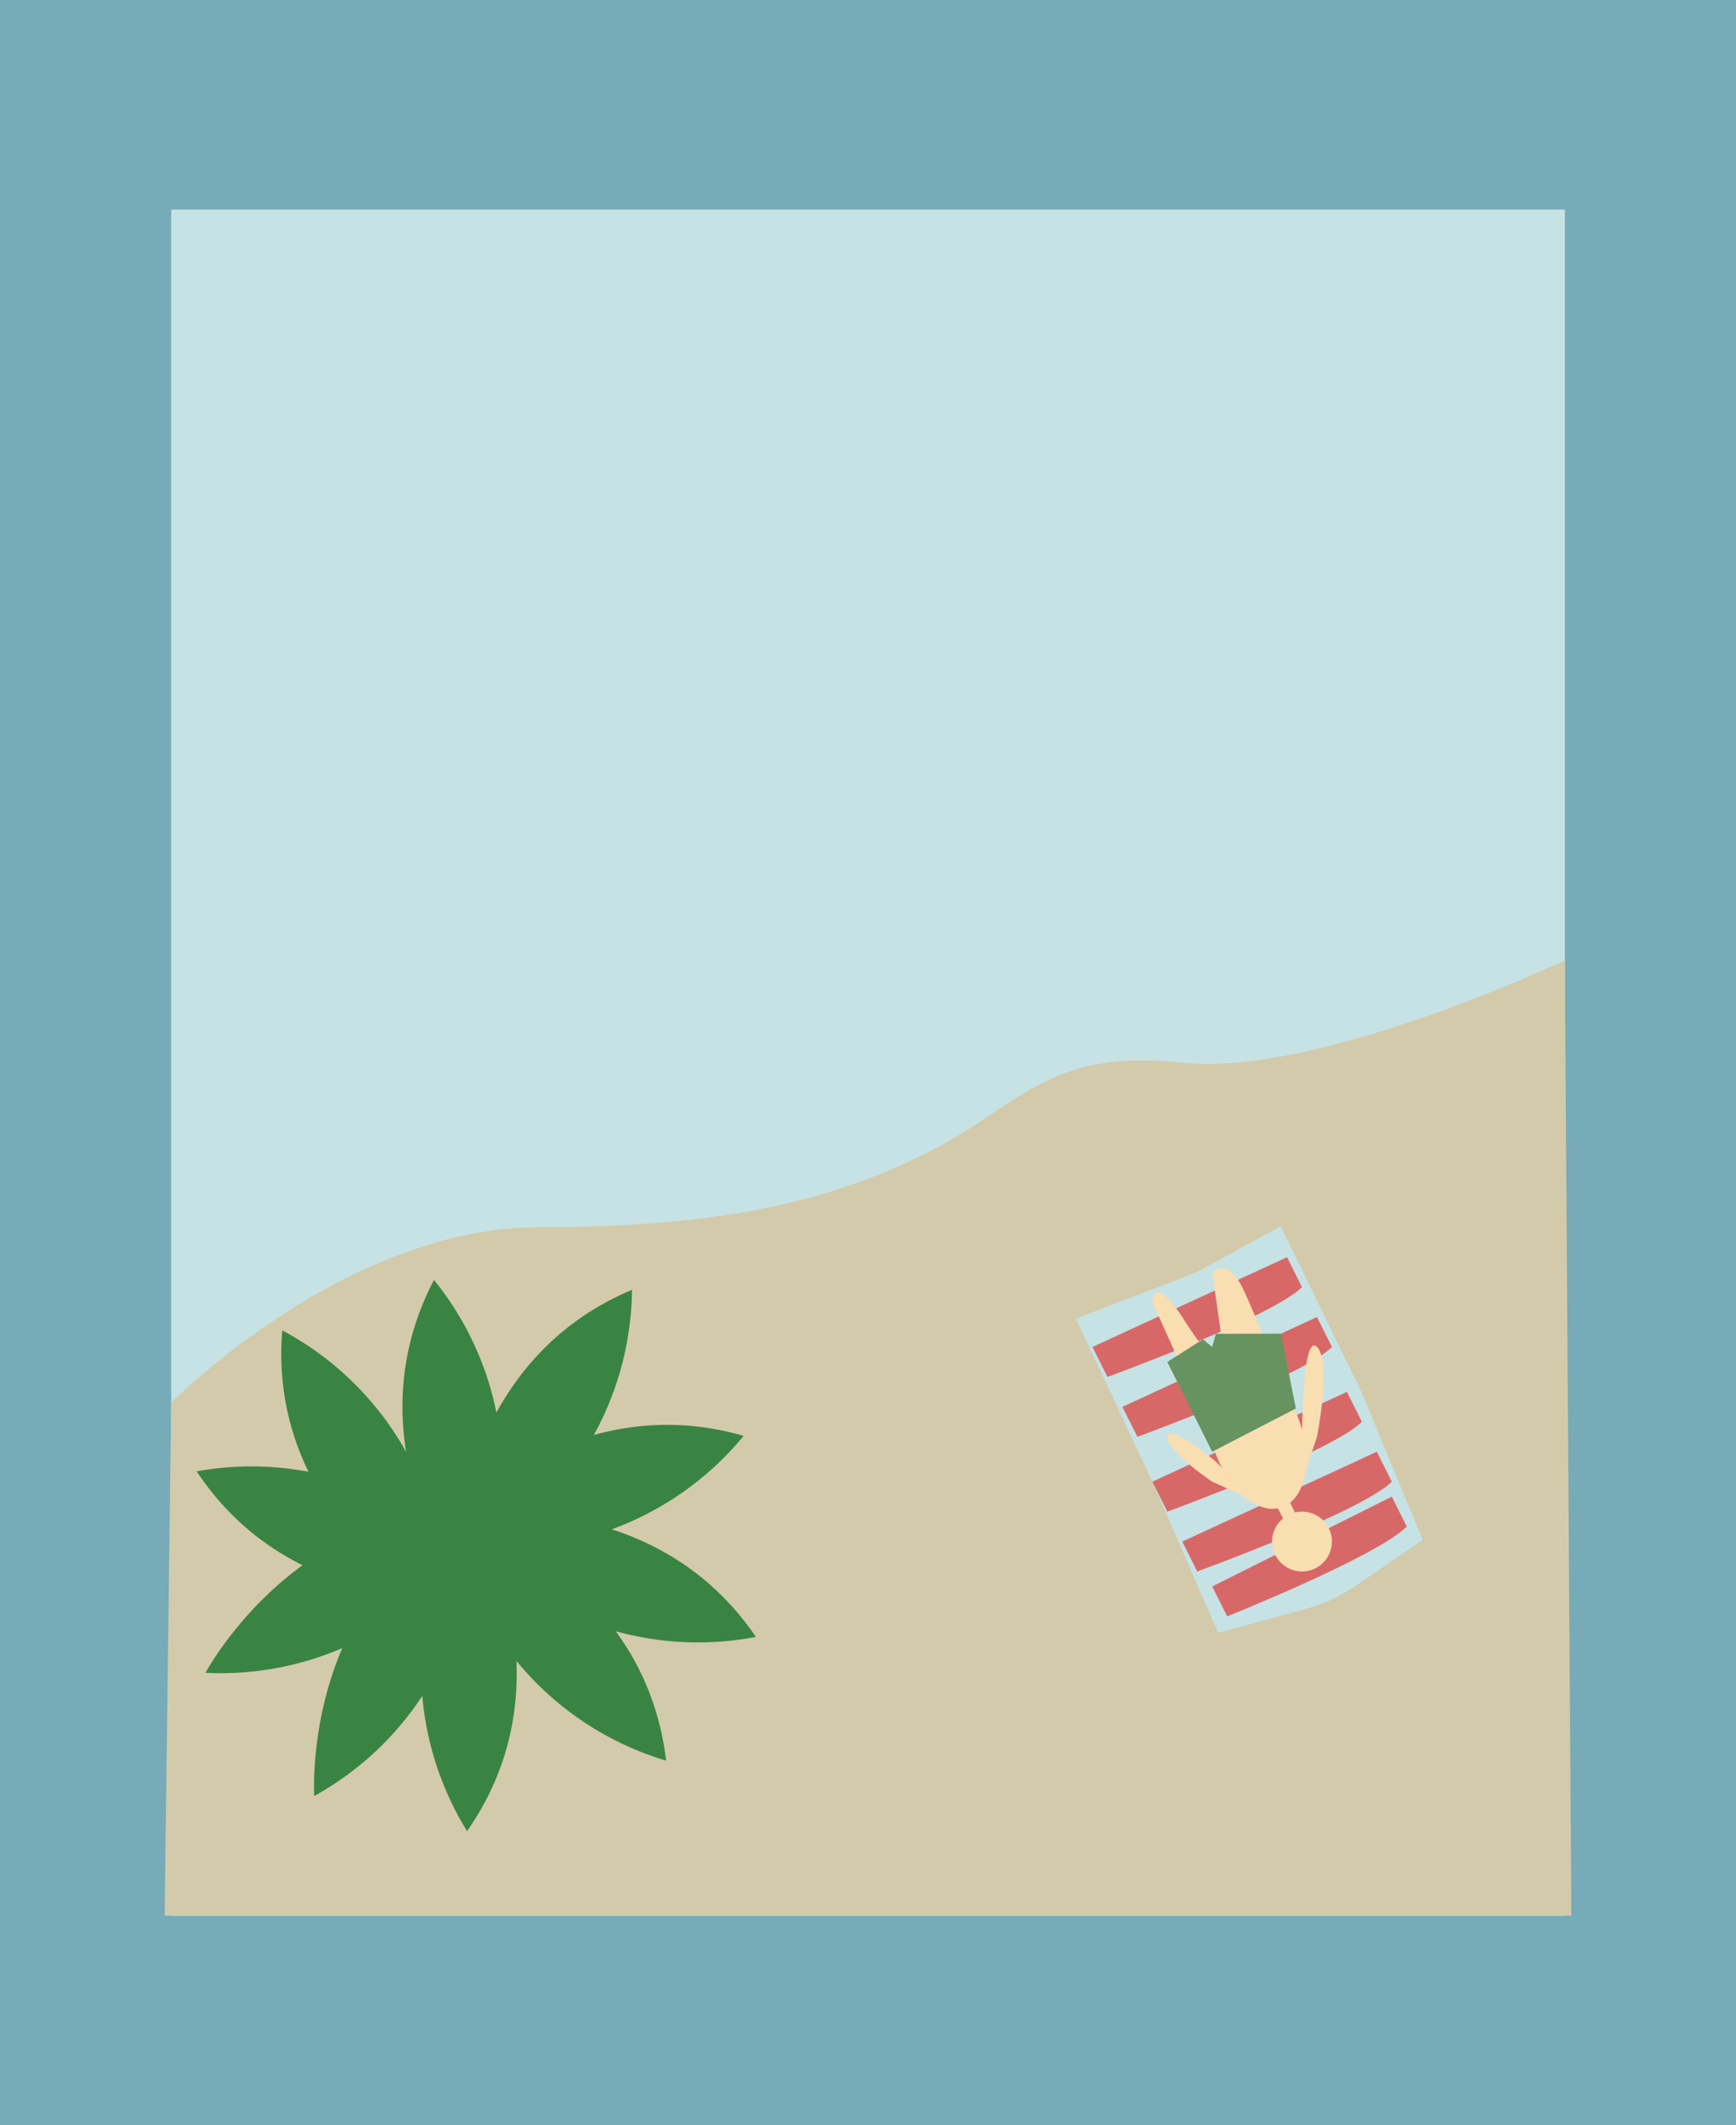<svg xmlns="http://www.w3.org/2000/svg" viewBox="0 0 116 142"><defs><style>.cls-1{fill:#77abb7;}.cls-2{fill:#c6e2e5;}.cls-3{fill:#d3caab;}.cls-4{fill:#3a8443;}.cls-5{fill:#d86868;}.cls-6{fill:#f9deb2;}.cls-7{fill:#669360;}</style></defs><title>schilderij</title><g id="Layer_2" data-name="Layer 2"><g id="Laag_1" data-name="Laag 1"><rect class="cls-1" width="116" height="142"/><rect class="cls-2" x="11.44" y="14" width="93.13" height="114"/><path class="cls-3" d="M11.44,93.72S23,82,36,82s20-2,26-5,8-7,17-6,25.56-6.83,25.56-6.83L105,128H11Z"/><path class="cls-4" d="M30.34,104.6s.07-13.45,11.89-18.42A20.54,20.54,0,0,1,30.34,104.6Z"/><path class="cls-4" d="M49.69,95.94a20.52,20.52,0,0,1-20.81,6.88s8.49-10.43,20.81-6.88"/><path class="cls-4" d="M50.51,109.37a20.53,20.53,0,0,1-20.42-8s13.2-2.6,20.42,8"/><path class="cls-4" d="M44.51,117.64a20.52,20.52,0,0,1-14.4-16.53s12.9,3.8,14.4,16.53"/><path class="cls-4" d="M31.21,122.35a20.54,20.54,0,0,1,.21-21.93s7.13,11.41-.21,21.93"/><path class="cls-4" d="M31.56,100.79A20.53,20.53,0,0,1,21,120s-.88-13.42,10.56-19.21"/><path class="cls-4" d="M32.83,101a20.54,20.54,0,0,1-19.1,10.77S20.06,99.9,32.83,101"/><path class="cls-4" d="M29,85.52a20.51,20.51,0,0,1,2.56,21.77S23.06,96.87,29,85.52"/><path class="cls-4" d="M18.86,88.89a20.53,20.53,0,0,1,10.86,19s-11.9-6.27-10.86-19"/><path class="cls-4" d="M13.14,98.31a20.53,20.53,0,0,1,20.33,8.21S20.24,109,13.14,98.31"/><path class="cls-2" d="M95.07,102.89,90.52,106a11.16,11.16,0,0,1-3.29,1.51l-5.83,1.59L77,99l-3-6.4-1-2.11-1.11-2.38,7.56-2.91a8.89,8.89,0,0,0,1-.46l5.12-2.81,2.62,5.37,2.65,5.43q.13.27.24.54Z"/><path class="cls-5" d="M74,92s11-4,13-6l-1-2L73,90Z"/><path class="cls-5" d="M76,96s11-4,13-6l-1-2L75,94Z"/><path class="cls-5" d="M78,101s11-4,13-6l-1-2L77,99Z"/><path class="cls-5" d="M80,105s11-4,13-6l-1-2-13,6Z"/><path class="cls-5" d="M82,108s10-4,12-6l-1-2-12,6Z"/><circle class="cls-6" cx="87" cy="103" r="2"/><ellipse class="cls-6" cx="84" cy="96" rx="3" ry="5" transform="translate(-26.98 33.11) rotate(-19.28)"/><path class="cls-6" d="M80.78,95.4,77,87s0-2,2,1a29.58,29.58,0,0,0,3,4l-1-7s1-1,2,1,2.79,7,2.79,7Z"/><polygon class="cls-6" points="86 102 85 100 86 100 87 102 86 102"/><polygon class="cls-7" points="78 91 80.38 89.49 81 90 81.24 89.12 85.59 89.11 86.59 94.11 81 97 78 91"/><path class="cls-6" d="M87,96s0-7,1-6,0,6,0,6l-1,3"/><path class="cls-6" d="M81.83,98.42C82,98,78,95,78,96s3,3,3,3l3.26,1.48Z"/></g></g></svg>